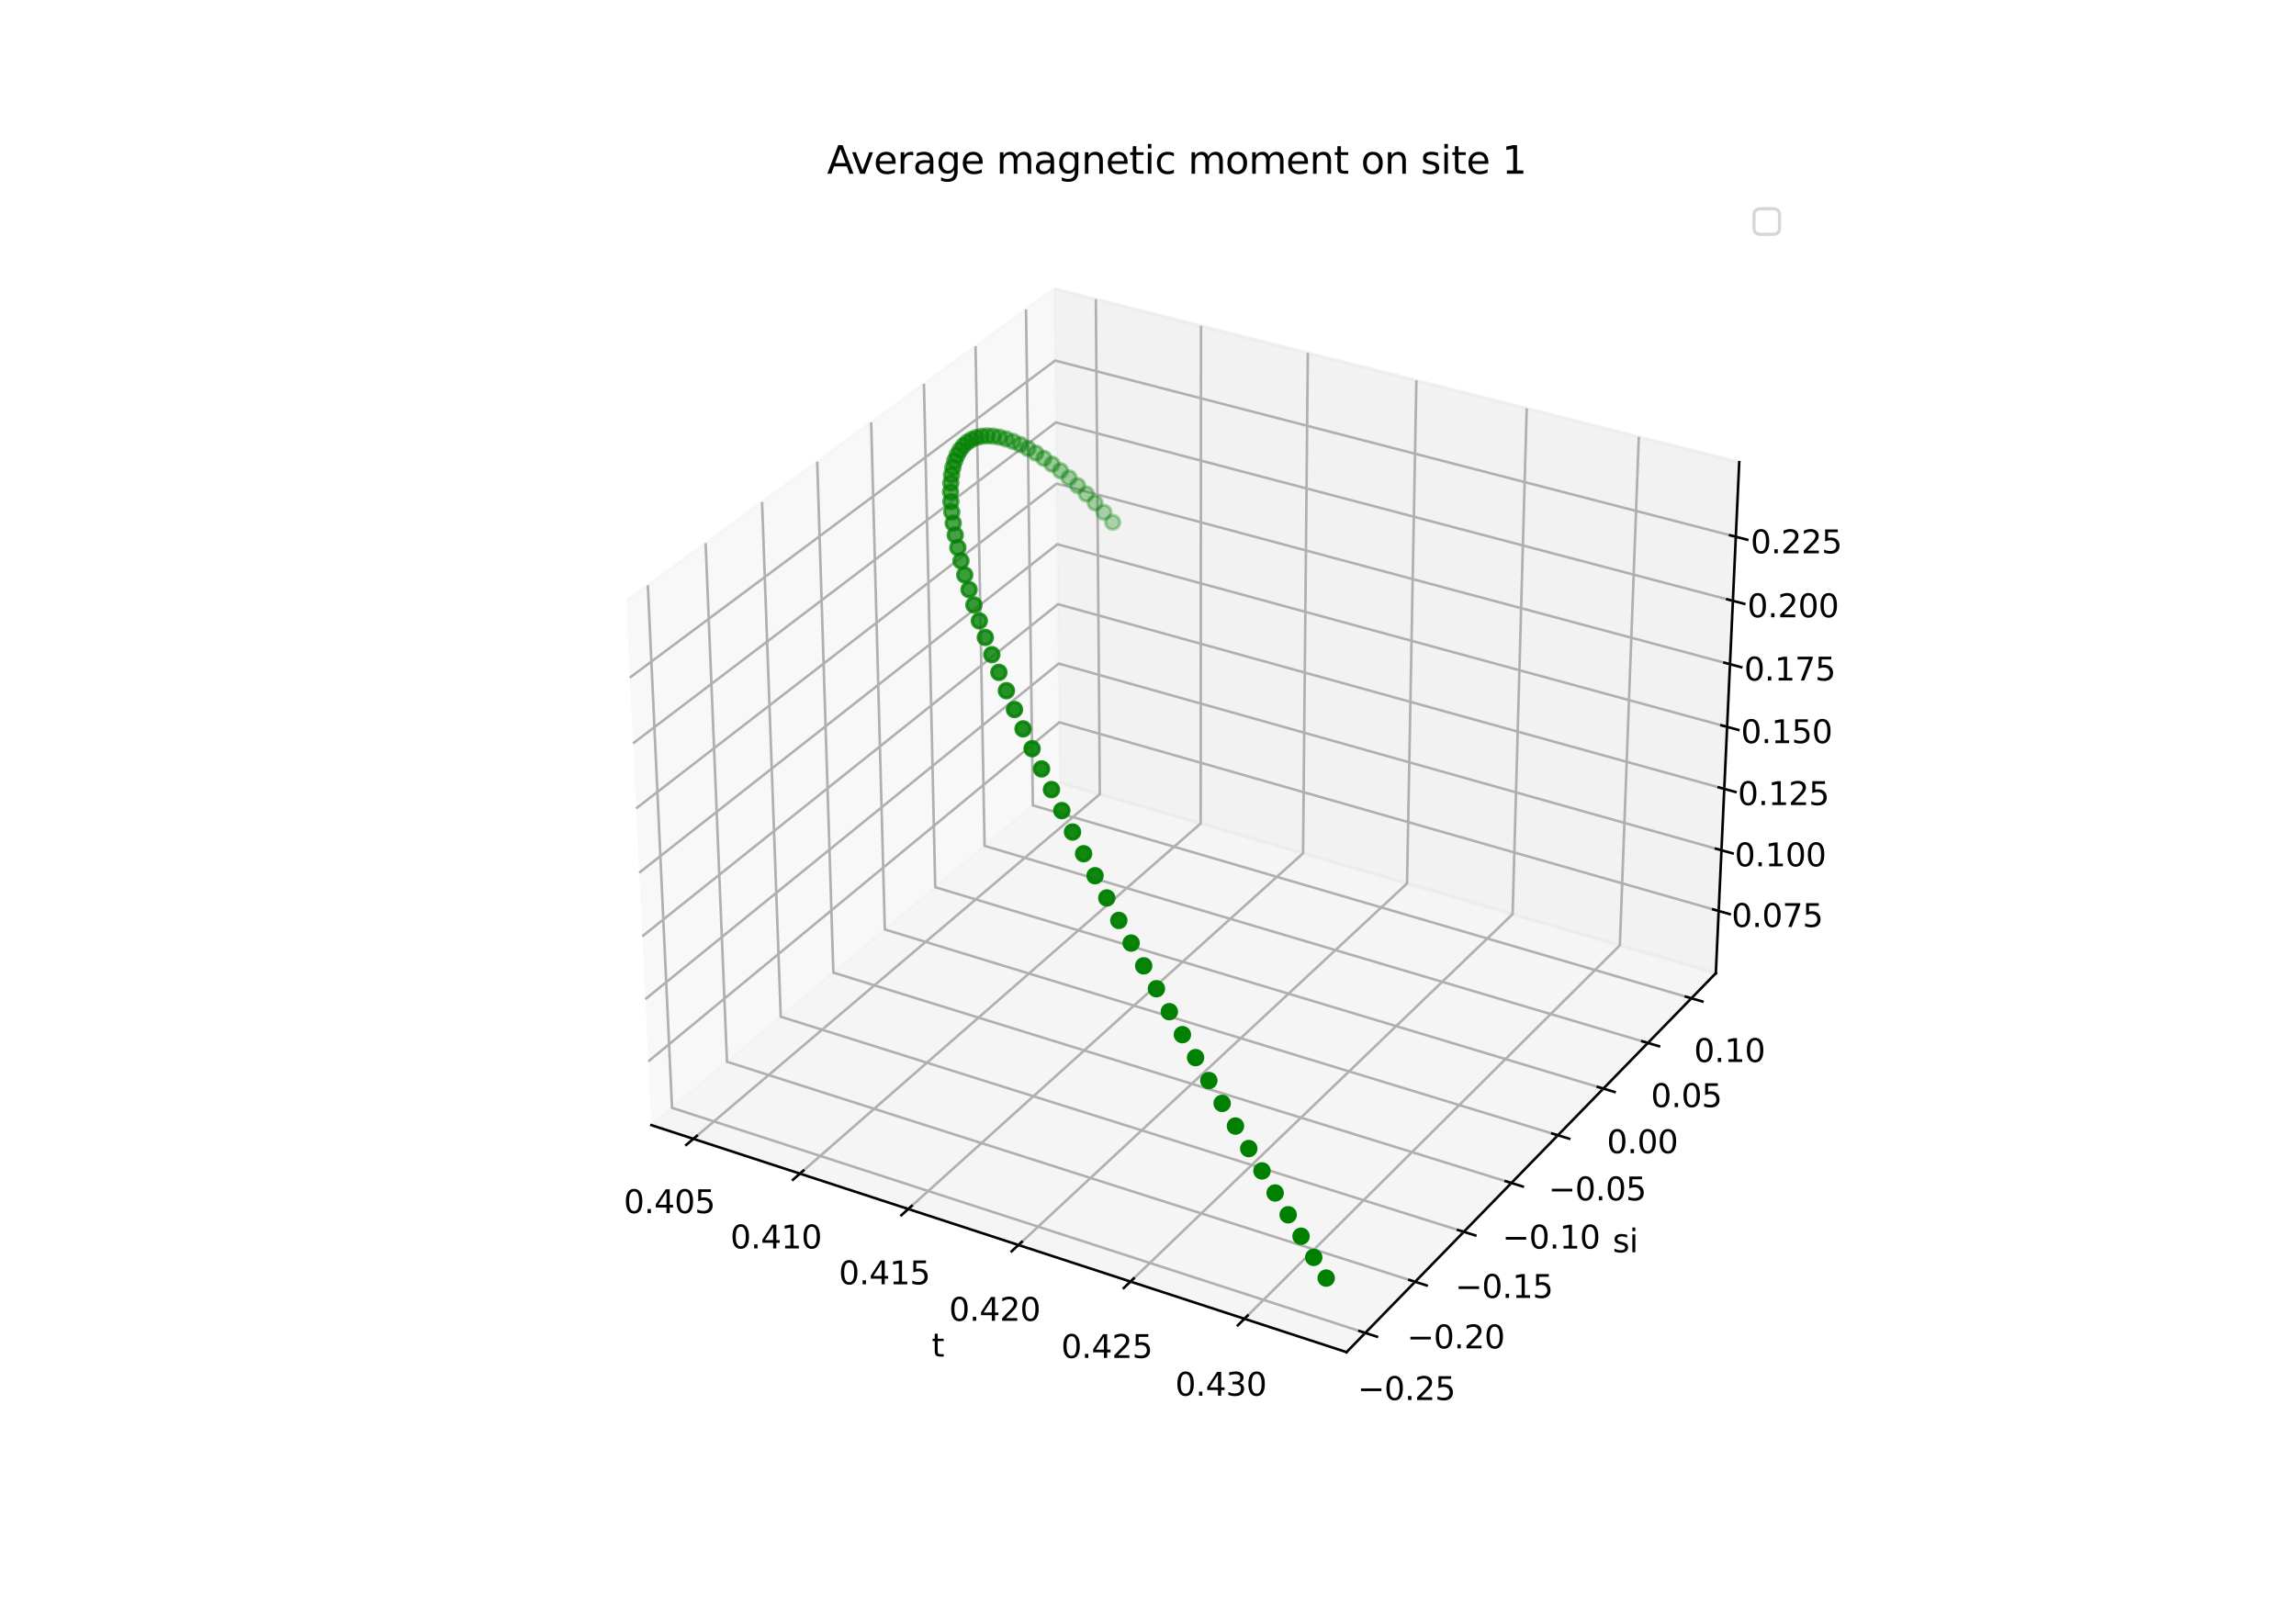 <?xml version="1.0" encoding="utf-8" standalone="no"?>
<!DOCTYPE svg PUBLIC "-//W3C//DTD SVG 1.1//EN"
  "http://www.w3.org/Graphics/SVG/1.1/DTD/svg11.dtd">
<svg xmlns:xlink="http://www.w3.org/1999/xlink" width="720pt" height="504pt" viewBox="0 0 720 504" xmlns="http://www.w3.org/2000/svg" version="1.1">
 <defs>
  <style type="text/css">*{stroke-linejoin: round; stroke-linecap: butt}</style>
 </defs>
 <g id="figure_1">
  <g id="patch_1">
   <path d="M 0 504 
L 720 504 
L 720 0 
L 0 0 
z
" style="fill: #ffffff"/>
  </g>
  <g id="patch_2">
   <path d="M 174.96 448.56 
L 563.04 448.56 
L 563.04 60.48 
L 174.96 60.48 
z
" style="fill: #ffffff"/>
  </g>
  <g id="pane3d_1">
   <g id="patch_3">
    <path d="M 204.263 352.872 
L 332.419 245.448 
L 330.638 90.525 
L 196.348 188.523 
" style="fill: #f2f2f2; opacity: 0.5; stroke: #f2f2f2; stroke-linejoin: miter"/>
   </g>
  </g>
  <g id="pane3d_2">
   <g id="patch_4">
    <path d="M 332.419 245.448 
L 538.065 305.222 
L 545.404 144.961 
L 330.638 90.525 
" style="fill: #e6e6e6; opacity: 0.5; stroke: #e6e6e6; stroke-linejoin: miter"/>
   </g>
  </g>
  <g id="pane3d_3">
   <g id="patch_5">
    <path d="M 204.263 352.872 
L 422.257 424.069 
L 538.065 305.222 
L 332.419 245.448 
" style="fill: #ececec; opacity: 0.5; stroke: #ececec; stroke-linejoin: miter"/>
   </g>
  </g>
  <g id="axis3d_1">
   <g id="line2d_1">
    <path d="M 204.263 352.872 
L 422.257 424.069 
" style="fill: none; stroke: #000000; stroke-width: 0.8; stroke-linecap: square"/>
   </g>
   <g id="text_1">
    <!-- t -->
    <g transform="translate(292.177 425.472) scale(0.1 -0.1)">
     <defs>
      <path id="DejaVuSans-74" d="M 1172 4494 
L 1172 3500 
L 2356 3500 
L 2356 3053 
L 1172 3053 
L 1172 1153 
Q 1172 725 1289 603 
Q 1406 481 1766 481 
L 2356 481 
L 2356 0 
L 1766 0 
Q 1100 0 847 248 
Q 594 497 594 1153 
L 594 3053 
L 172 3053 
L 172 3500 
L 594 3500 
L 594 4494 
L 1172 4494 
z
" transform="scale(0.016)"/>
     </defs>
     <use xlink:href="#DejaVuSans-74"/>
    </g>
   </g>
   <g id="Line3DCollection_1">
    <path d="M 217.433 357.173 
L 344.895 249.075 
L 343.641 93.82 
" style="fill: none; stroke: #b0b0b0; stroke-width: 0.8"/>
    <path d="M 250.849 368.087 
L 376.519 258.267 
L 376.617 102.179 
" style="fill: none; stroke: #b0b0b0; stroke-width: 0.8"/>
    <path d="M 284.823 379.183 
L 408.628 267.599 
L 410.12 110.671 
" style="fill: none; stroke: #b0b0b0; stroke-width: 0.8"/>
    <path d="M 319.369 390.465 
L 441.231 277.076 
L 444.162 119.3 
" style="fill: none; stroke: #b0b0b0; stroke-width: 0.8"/>
    <path d="M 354.5 401.94 
L 474.341 286.699 
L 478.757 128.068 
" style="fill: none; stroke: #b0b0b0; stroke-width: 0.8"/>
    <path d="M 390.234 413.61 
L 507.969 296.474 
L 513.916 136.98 
" style="fill: none; stroke: #b0b0b0; stroke-width: 0.8"/>
   </g>
   <g id="xtick_1">
    <g id="line2d_2">
     <path d="M 218.543 356.232 
L 215.208 359.06 
" style="fill: none; stroke: #000000; stroke-width: 0.8; stroke-linecap: square"/>
    </g>
    <g id="text_2">
     <!-- 0.405 -->
     <g transform="translate(195.598 380.464) scale(0.1 -0.1)">
      <defs>
       <path id="DejaVuSans-30" d="M 2034 4250 
Q 1547 4250 1301 3770 
Q 1056 3291 1056 2328 
Q 1056 1369 1301 889 
Q 1547 409 2034 409 
Q 2525 409 2770 889 
Q 3016 1369 3016 2328 
Q 3016 3291 2770 3770 
Q 2525 4250 2034 4250 
z
M 2034 4750 
Q 2819 4750 3233 4129 
Q 3647 3509 3647 2328 
Q 3647 1150 3233 529 
Q 2819 -91 2034 -91 
Q 1250 -91 836 529 
Q 422 1150 422 2328 
Q 422 3509 836 4129 
Q 1250 4750 2034 4750 
z
" transform="scale(0.016)"/>
       <path id="DejaVuSans-2e" d="M 684 794 
L 1344 794 
L 1344 0 
L 684 0 
L 684 794 
z
" transform="scale(0.016)"/>
       <path id="DejaVuSans-34" d="M 2419 4116 
L 825 1625 
L 2419 1625 
L 2419 4116 
z
M 2253 4666 
L 3047 4666 
L 3047 1625 
L 3713 1625 
L 3713 1100 
L 3047 1100 
L 3047 0 
L 2419 0 
L 2419 1100 
L 313 1100 
L 313 1709 
L 2253 4666 
z
" transform="scale(0.016)"/>
       <path id="DejaVuSans-35" d="M 691 4666 
L 3169 4666 
L 3169 4134 
L 1269 4134 
L 1269 2991 
Q 1406 3038 1543 3061 
Q 1681 3084 1819 3084 
Q 2600 3084 3056 2656 
Q 3513 2228 3513 1497 
Q 3513 744 3044 326 
Q 2575 -91 1722 -91 
Q 1428 -91 1123 -41 
Q 819 9 494 109 
L 494 744 
Q 775 591 1075 516 
Q 1375 441 1709 441 
Q 2250 441 2565 725 
Q 2881 1009 2881 1497 
Q 2881 1984 2565 2268 
Q 2250 2553 1709 2553 
Q 1456 2553 1204 2497 
Q 953 2441 691 2322 
L 691 4666 
z
" transform="scale(0.016)"/>
      </defs>
      <use xlink:href="#DejaVuSans-30"/>
      <use xlink:href="#DejaVuSans-2e" x="63.623"/>
      <use xlink:href="#DejaVuSans-34" x="95.41"/>
      <use xlink:href="#DejaVuSans-30" x="159.033"/>
      <use xlink:href="#DejaVuSans-35" x="222.656"/>
     </g>
    </g>
   </g>
   <g id="xtick_2">
    <g id="line2d_3">
     <path d="M 251.944 367.13 
L 248.654 370.005 
" style="fill: none; stroke: #000000; stroke-width: 0.8; stroke-linecap: square"/>
    </g>
    <g id="text_3">
     <!-- 0.410 -->
     <g transform="translate(229.038 391.536) scale(0.1 -0.1)">
      <defs>
       <path id="DejaVuSans-31" d="M 794 531 
L 1825 531 
L 1825 4091 
L 703 3866 
L 703 4441 
L 1819 4666 
L 2450 4666 
L 2450 531 
L 3481 531 
L 3481 0 
L 794 0 
L 794 531 
z
" transform="scale(0.016)"/>
      </defs>
      <use xlink:href="#DejaVuSans-30"/>
      <use xlink:href="#DejaVuSans-2e" x="63.623"/>
      <use xlink:href="#DejaVuSans-34" x="95.41"/>
      <use xlink:href="#DejaVuSans-31" x="159.033"/>
      <use xlink:href="#DejaVuSans-30" x="222.656"/>
     </g>
    </g>
   </g>
   <g id="xtick_3">
    <g id="line2d_4">
     <path d="M 285.902 378.21 
L 282.659 381.133 
" style="fill: none; stroke: #000000; stroke-width: 0.8; stroke-linecap: square"/>
    </g>
    <g id="text_4">
     <!-- 0.415 -->
     <g transform="translate(263.037 402.793) scale(0.1 -0.1)">
      <use xlink:href="#DejaVuSans-30"/>
      <use xlink:href="#DejaVuSans-2e" x="63.623"/>
      <use xlink:href="#DejaVuSans-34" x="95.41"/>
      <use xlink:href="#DejaVuSans-31" x="159.033"/>
      <use xlink:href="#DejaVuSans-35" x="222.656"/>
     </g>
    </g>
   </g>
   <g id="xtick_4">
    <g id="line2d_5">
     <path d="M 320.432 389.476 
L 317.237 392.449 
" style="fill: none; stroke: #000000; stroke-width: 0.8; stroke-linecap: square"/>
    </g>
    <g id="text_5">
     <!-- 0.420 -->
     <g transform="translate(297.61 414.24) scale(0.1 -0.1)">
      <defs>
       <path id="DejaVuSans-32" d="M 1228 531 
L 3431 531 
L 3431 0 
L 469 0 
L 469 531 
Q 828 903 1448 1529 
Q 2069 2156 2228 2338 
Q 2531 2678 2651 2914 
Q 2772 3150 2772 3378 
Q 2772 3750 2511 3984 
Q 2250 4219 1831 4219 
Q 1534 4219 1204 4116 
Q 875 4013 500 3803 
L 500 4441 
Q 881 4594 1212 4672 
Q 1544 4750 1819 4750 
Q 2544 4750 2975 4387 
Q 3406 4025 3406 3419 
Q 3406 3131 3298 2873 
Q 3191 2616 2906 2266 
Q 2828 2175 2409 1742 
Q 1991 1309 1228 531 
z
" transform="scale(0.016)"/>
      </defs>
      <use xlink:href="#DejaVuSans-30"/>
      <use xlink:href="#DejaVuSans-2e" x="63.623"/>
      <use xlink:href="#DejaVuSans-34" x="95.41"/>
      <use xlink:href="#DejaVuSans-32" x="159.033"/>
      <use xlink:href="#DejaVuSans-30" x="222.656"/>
     </g>
    </g>
   </g>
   <g id="xtick_5">
    <g id="line2d_6">
     <path d="M 355.547 400.933 
L 352.403 403.957 
" style="fill: none; stroke: #000000; stroke-width: 0.8; stroke-linecap: square"/>
    </g>
    <g id="text_6">
     <!-- 0.425 -->
     <g transform="translate(332.771 425.882) scale(0.1 -0.1)">
      <use xlink:href="#DejaVuSans-30"/>
      <use xlink:href="#DejaVuSans-2e" x="63.623"/>
      <use xlink:href="#DejaVuSans-34" x="95.41"/>
      <use xlink:href="#DejaVuSans-32" x="159.033"/>
      <use xlink:href="#DejaVuSans-35" x="222.656"/>
     </g>
    </g>
   </g>
   <g id="xtick_6">
    <g id="line2d_7">
     <path d="M 391.262 412.586 
L 388.171 415.662 
" style="fill: none; stroke: #000000; stroke-width: 0.8; stroke-linecap: square"/>
    </g>
    <g id="text_7">
     <!-- 0.430 -->
     <g transform="translate(368.535 437.724) scale(0.1 -0.1)">
      <defs>
       <path id="DejaVuSans-33" d="M 2597 2516 
Q 3050 2419 3304 2112 
Q 3559 1806 3559 1356 
Q 3559 666 3084 287 
Q 2609 -91 1734 -91 
Q 1441 -91 1130 -33 
Q 819 25 488 141 
L 488 750 
Q 750 597 1062 519 
Q 1375 441 1716 441 
Q 2309 441 2620 675 
Q 2931 909 2931 1356 
Q 2931 1769 2642 2001 
Q 2353 2234 1838 2234 
L 1294 2234 
L 1294 2753 
L 1863 2753 
Q 2328 2753 2575 2939 
Q 2822 3125 2822 3475 
Q 2822 3834 2567 4026 
Q 2313 4219 1838 4219 
Q 1578 4219 1281 4162 
Q 984 4106 628 3988 
L 628 4550 
Q 988 4650 1302 4700 
Q 1616 4750 1894 4750 
Q 2613 4750 3031 4423 
Q 3450 4097 3450 3541 
Q 3450 3153 3228 2886 
Q 3006 2619 2597 2516 
z
" transform="scale(0.016)"/>
      </defs>
      <use xlink:href="#DejaVuSans-30"/>
      <use xlink:href="#DejaVuSans-2e" x="63.623"/>
      <use xlink:href="#DejaVuSans-34" x="95.41"/>
      <use xlink:href="#DejaVuSans-33" x="159.033"/>
      <use xlink:href="#DejaVuSans-30" x="222.656"/>
     </g>
    </g>
   </g>
  </g>
  <g id="axis3d_2">
   <g id="line2d_8">
    <path d="M 538.065 305.222 
L 422.257 424.069 
" style="fill: none; stroke: #000000; stroke-width: 0.8; stroke-linecap: square"/>
   </g>
   <g id="text_8">
    <!-- si -->
    <g transform="translate(505.72 392.744) scale(0.1 -0.1)">
     <defs>
      <path id="DejaVuSans-73" d="M 2834 3397 
L 2834 2853 
Q 2591 2978 2328 3040 
Q 2066 3103 1784 3103 
Q 1356 3103 1142 2972 
Q 928 2841 928 2578 
Q 928 2378 1081 2264 
Q 1234 2150 1697 2047 
L 1894 2003 
Q 2506 1872 2764 1633 
Q 3022 1394 3022 966 
Q 3022 478 2636 193 
Q 2250 -91 1575 -91 
Q 1294 -91 989 -36 
Q 684 19 347 128 
L 347 722 
Q 666 556 975 473 
Q 1284 391 1588 391 
Q 1994 391 2212 530 
Q 2431 669 2431 922 
Q 2431 1156 2273 1281 
Q 2116 1406 1581 1522 
L 1381 1569 
Q 847 1681 609 1914 
Q 372 2147 372 2553 
Q 372 3047 722 3315 
Q 1072 3584 1716 3584 
Q 2034 3584 2315 3537 
Q 2597 3491 2834 3397 
z
" transform="scale(0.016)"/>
      <path id="DejaVuSans-69" d="M 603 3500 
L 1178 3500 
L 1178 0 
L 603 0 
L 603 3500 
z
M 603 4863 
L 1178 4863 
L 1178 4134 
L 603 4134 
L 603 4863 
z
" transform="scale(0.016)"/>
     </defs>
     <use xlink:href="#DejaVuSans-73"/>
     <use xlink:href="#DejaVuSans-69" x="52.1"/>
    </g>
   </g>
   <g id="Line3DCollection_2">
    <path d="M 203.158 183.554 
L 210.738 347.444 
L 428.133 418.039 
" style="fill: none; stroke: #b0b0b0; stroke-width: 0.8"/>
    <path d="M 221.272 170.335 
L 227.975 332.996 
L 443.762 402 
" style="fill: none; stroke: #b0b0b0; stroke-width: 0.8"/>
    <path d="M 238.972 157.418 
L 244.835 318.863 
L 459.031 386.33 
" style="fill: none; stroke: #b0b0b0; stroke-width: 0.8"/>
    <path d="M 256.274 144.792 
L 261.331 305.036 
L 473.953 371.016 
" style="fill: none; stroke: #b0b0b0; stroke-width: 0.8"/>
    <path d="M 273.189 132.448 
L 277.475 291.504 
L 488.54 356.046 
" style="fill: none; stroke: #b0b0b0; stroke-width: 0.8"/>
    <path d="M 289.731 120.377 
L 293.277 278.258 
L 502.803 341.409 
" style="fill: none; stroke: #b0b0b0; stroke-width: 0.8"/>
    <path d="M 305.912 108.568 
L 308.749 265.289 
L 516.753 327.093 
" style="fill: none; stroke: #b0b0b0; stroke-width: 0.8"/>
    <path d="M 321.744 97.015 
L 323.901 252.589 
L 530.399 313.088 
" style="fill: none; stroke: #b0b0b0; stroke-width: 0.8"/>
   </g>
   <g id="xtick_7">
    <g id="line2d_9">
     <path d="M 426.301 417.444 
L 431.802 419.23 
" style="fill: none; stroke: #000000; stroke-width: 0.8; stroke-linecap: square"/>
    </g>
    <g id="text_9">
     <!-- −0.25 -->
     <g transform="translate(425.709 439.08) scale(0.1 -0.1)">
      <defs>
       <path id="DejaVuSans-2212" d="M 678 2272 
L 4684 2272 
L 4684 1741 
L 678 1741 
L 678 2272 
z
" transform="scale(0.016)"/>
      </defs>
      <use xlink:href="#DejaVuSans-2212"/>
      <use xlink:href="#DejaVuSans-30" x="83.789"/>
      <use xlink:href="#DejaVuSans-2e" x="147.412"/>
      <use xlink:href="#DejaVuSans-32" x="179.199"/>
      <use xlink:href="#DejaVuSans-35" x="242.822"/>
     </g>
    </g>
   </g>
   <g id="xtick_8">
    <g id="line2d_10">
     <path d="M 441.944 401.419 
L 447.401 403.164 
" style="fill: none; stroke: #000000; stroke-width: 0.8; stroke-linecap: square"/>
    </g>
    <g id="text_10">
     <!-- −0.20 -->
     <g transform="translate(441.193 422.879) scale(0.1 -0.1)">
      <use xlink:href="#DejaVuSans-2212"/>
      <use xlink:href="#DejaVuSans-30" x="83.789"/>
      <use xlink:href="#DejaVuSans-2e" x="147.412"/>
      <use xlink:href="#DejaVuSans-32" x="179.199"/>
      <use xlink:href="#DejaVuSans-30" x="242.822"/>
     </g>
    </g>
   </g>
   <g id="xtick_9">
    <g id="line2d_11">
     <path d="M 457.228 385.762 
L 462.642 387.468 
" style="fill: none; stroke: #000000; stroke-width: 0.8; stroke-linecap: square"/>
    </g>
    <g id="text_11">
     <!-- −0.15 -->
     <g transform="translate(456.322 407.05) scale(0.1 -0.1)">
      <use xlink:href="#DejaVuSans-2212"/>
      <use xlink:href="#DejaVuSans-30" x="83.789"/>
      <use xlink:href="#DejaVuSans-2e" x="147.412"/>
      <use xlink:href="#DejaVuSans-31" x="179.199"/>
      <use xlink:href="#DejaVuSans-35" x="242.822"/>
     </g>
    </g>
   </g>
   <g id="xtick_10">
    <g id="line2d_12">
     <path d="M 472.164 370.461 
L 477.535 372.128 
" style="fill: none; stroke: #000000; stroke-width: 0.8; stroke-linecap: square"/>
    </g>
    <g id="text_12">
     <!-- −0.10 -->
     <g transform="translate(471.107 391.581) scale(0.1 -0.1)">
      <use xlink:href="#DejaVuSans-2212"/>
      <use xlink:href="#DejaVuSans-30" x="83.789"/>
      <use xlink:href="#DejaVuSans-2e" x="147.412"/>
      <use xlink:href="#DejaVuSans-31" x="179.199"/>
      <use xlink:href="#DejaVuSans-30" x="242.822"/>
     </g>
    </g>
   </g>
   <g id="xtick_11">
    <g id="line2d_13">
     <path d="M 486.765 355.504 
L 492.094 357.133 
" style="fill: none; stroke: #000000; stroke-width: 0.8; stroke-linecap: square"/>
    </g>
    <g id="text_13">
     <!-- −0.05 -->
     <g transform="translate(485.559 376.459) scale(0.1 -0.1)">
      <use xlink:href="#DejaVuSans-2212"/>
      <use xlink:href="#DejaVuSans-30" x="83.789"/>
      <use xlink:href="#DejaVuSans-2e" x="147.412"/>
      <use xlink:href="#DejaVuSans-30" x="179.199"/>
      <use xlink:href="#DejaVuSans-35" x="242.822"/>
     </g>
    </g>
   </g>
   <g id="xtick_12">
    <g id="line2d_14">
     <path d="M 501.042 340.878 
L 506.329 342.472 
" style="fill: none; stroke: #000000; stroke-width: 0.8; stroke-linecap: square"/>
    </g>
    <g id="text_14">
     <!-- 0.00 -->
     <g transform="translate(503.881 361.674) scale(0.1 -0.1)">
      <use xlink:href="#DejaVuSans-30"/>
      <use xlink:href="#DejaVuSans-2e" x="63.623"/>
      <use xlink:href="#DejaVuSans-30" x="95.41"/>
      <use xlink:href="#DejaVuSans-30" x="159.033"/>
     </g>
    </g>
   </g>
   <g id="xtick_13">
    <g id="line2d_15">
     <path d="M 515.006 326.574 
L 520.251 328.133 
" style="fill: none; stroke: #000000; stroke-width: 0.8; stroke-linecap: square"/>
    </g>
    <g id="text_15">
     <!-- 0.05 -->
     <g transform="translate(517.702 347.213) scale(0.1 -0.1)">
      <use xlink:href="#DejaVuSans-30"/>
      <use xlink:href="#DejaVuSans-2e" x="63.623"/>
      <use xlink:href="#DejaVuSans-30" x="95.41"/>
      <use xlink:href="#DejaVuSans-35" x="159.033"/>
     </g>
    </g>
   </g>
   <g id="xtick_14">
    <g id="line2d_16">
     <path d="M 528.666 312.581 
L 533.871 314.105 
" style="fill: none; stroke: #000000; stroke-width: 0.8; stroke-linecap: square"/>
    </g>
    <g id="text_16">
     <!-- 0.10 -->
     <g transform="translate(531.222 333.067) scale(0.1 -0.1)">
      <use xlink:href="#DejaVuSans-30"/>
      <use xlink:href="#DejaVuSans-2e" x="63.623"/>
      <use xlink:href="#DejaVuSans-31" x="95.41"/>
      <use xlink:href="#DejaVuSans-30" x="159.033"/>
     </g>
    </g>
   </g>
  </g>
  <g id="axis3d_3">
   <g id="line2d_17">
    <path d="M 538.065 305.222 
L 545.404 144.961 
" style="fill: none; stroke: #000000; stroke-width: 0.8; stroke-linecap: square"/>
   </g>
   <g id="Line3DCollection_3">
    <path d="M 538.959 285.701 
L 332.202 226.543 
L 203.3 332.883 
" style="fill: none; stroke: #b0b0b0; stroke-width: 0.8"/>
    <path d="M 539.831 266.659 
L 331.99 208.11 
L 202.361 313.376 
" style="fill: none; stroke: #b0b0b0; stroke-width: 0.8"/>
    <path d="M 540.712 247.415 
L 331.776 189.491 
L 201.411 293.654 
" style="fill: none; stroke: #b0b0b0; stroke-width: 0.8"/>
    <path d="M 541.603 227.964 
L 331.56 170.681 
L 200.451 273.712 
" style="fill: none; stroke: #b0b0b0; stroke-width: 0.8"/>
    <path d="M 542.503 208.304 
L 331.341 151.68 
L 199.48 253.548 
" style="fill: none; stroke: #b0b0b0; stroke-width: 0.8"/>
    <path d="M 543.413 188.431 
L 331.12 132.482 
L 198.498 233.157 
" style="fill: none; stroke: #b0b0b0; stroke-width: 0.8"/>
    <path d="M 544.333 168.342 
L 330.897 113.086 
L 197.505 212.535 
" style="fill: none; stroke: #b0b0b0; stroke-width: 0.8"/>
   </g>
   <g id="xtick_15">
    <g id="line2d_18">
     <path d="M 537.223 285.205 
L 542.435 286.696 
" style="fill: none; stroke: #000000; stroke-width: 0.8; stroke-linecap: square"/>
    </g>
    <g id="text_17">
     <!-- 0.075 -->
     <g transform="translate(543.008 290.719) scale(0.1 -0.1)">
      <defs>
       <path id="DejaVuSans-37" d="M 525 4666 
L 3525 4666 
L 3525 4397 
L 1831 0 
L 1172 0 
L 2766 4134 
L 525 4134 
L 525 4666 
z
" transform="scale(0.016)"/>
      </defs>
      <use xlink:href="#DejaVuSans-30"/>
      <use xlink:href="#DejaVuSans-2e" x="63.623"/>
      <use xlink:href="#DejaVuSans-30" x="95.41"/>
      <use xlink:href="#DejaVuSans-37" x="159.033"/>
      <use xlink:href="#DejaVuSans-35" x="222.656"/>
     </g>
    </g>
   </g>
   <g id="xtick_16">
    <g id="line2d_19">
     <path d="M 538.086 266.168 
L 543.326 267.644 
" style="fill: none; stroke: #000000; stroke-width: 0.8; stroke-linecap: square"/>
    </g>
    <g id="text_18">
     <!-- 0.100 -->
     <g transform="translate(543.976 271.702) scale(0.1 -0.1)">
      <use xlink:href="#DejaVuSans-30"/>
      <use xlink:href="#DejaVuSans-2e" x="63.623"/>
      <use xlink:href="#DejaVuSans-31" x="95.41"/>
      <use xlink:href="#DejaVuSans-30" x="159.033"/>
      <use xlink:href="#DejaVuSans-30" x="222.656"/>
     </g>
    </g>
   </g>
   <g id="xtick_17">
    <g id="line2d_20">
     <path d="M 538.957 246.928 
L 544.226 248.389 
" style="fill: none; stroke: #000000; stroke-width: 0.8; stroke-linecap: square"/>
    </g>
    <g id="text_19">
     <!-- 0.125 -->
     <g transform="translate(544.953 252.484) scale(0.1 -0.1)">
      <use xlink:href="#DejaVuSans-30"/>
      <use xlink:href="#DejaVuSans-2e" x="63.623"/>
      <use xlink:href="#DejaVuSans-31" x="95.41"/>
      <use xlink:href="#DejaVuSans-32" x="159.033"/>
      <use xlink:href="#DejaVuSans-35" x="222.656"/>
     </g>
    </g>
   </g>
   <g id="xtick_18">
    <g id="line2d_21">
     <path d="M 539.838 227.483 
L 545.137 228.927 
" style="fill: none; stroke: #000000; stroke-width: 0.8; stroke-linecap: square"/>
    </g>
    <g id="text_20">
     <!-- 0.150 -->
     <g transform="translate(545.941 233.061) scale(0.1 -0.1)">
      <use xlink:href="#DejaVuSans-30"/>
      <use xlink:href="#DejaVuSans-2e" x="63.623"/>
      <use xlink:href="#DejaVuSans-31" x="95.41"/>
      <use xlink:href="#DejaVuSans-35" x="159.033"/>
      <use xlink:href="#DejaVuSans-30" x="222.656"/>
     </g>
    </g>
   </g>
   <g id="xtick_19">
    <g id="line2d_22">
     <path d="M 540.729 207.828 
L 546.057 209.257 
" style="fill: none; stroke: #000000; stroke-width: 0.8; stroke-linecap: square"/>
    </g>
    <g id="text_21">
     <!-- 0.175 -->
     <g transform="translate(546.94 213.429) scale(0.1 -0.1)">
      <use xlink:href="#DejaVuSans-30"/>
      <use xlink:href="#DejaVuSans-2e" x="63.623"/>
      <use xlink:href="#DejaVuSans-31" x="95.41"/>
      <use xlink:href="#DejaVuSans-37" x="159.033"/>
      <use xlink:href="#DejaVuSans-35" x="222.656"/>
     </g>
    </g>
   </g>
   <g id="xtick_20">
    <g id="line2d_23">
     <path d="M 541.629 187.961 
L 546.987 189.373 
" style="fill: none; stroke: #000000; stroke-width: 0.8; stroke-linecap: square"/>
    </g>
    <g id="text_22">
     <!-- 0.200 -->
     <g transform="translate(547.949 193.585) scale(0.1 -0.1)">
      <use xlink:href="#DejaVuSans-30"/>
      <use xlink:href="#DejaVuSans-2e" x="63.623"/>
      <use xlink:href="#DejaVuSans-32" x="95.41"/>
      <use xlink:href="#DejaVuSans-30" x="159.033"/>
      <use xlink:href="#DejaVuSans-30" x="222.656"/>
     </g>
    </g>
   </g>
   <g id="xtick_21">
    <g id="line2d_24">
     <path d="M 542.539 167.878 
L 547.927 169.273 
" style="fill: none; stroke: #000000; stroke-width: 0.8; stroke-linecap: square"/>
    </g>
    <g id="text_23">
     <!-- 0.225 -->
     <g transform="translate(548.969 173.526) scale(0.1 -0.1)">
      <use xlink:href="#DejaVuSans-30"/>
      <use xlink:href="#DejaVuSans-2e" x="63.623"/>
      <use xlink:href="#DejaVuSans-32" x="95.41"/>
      <use xlink:href="#DejaVuSans-32" x="159.033"/>
      <use xlink:href="#DejaVuSans-35" x="222.656"/>
     </g>
    </g>
   </g>
  </g>
  <g id="axes_1">
   <g id="Path3DCollection_1">
    <defs>
     <path id="C0_0_cc90ef8ef4" d="M 0 2.236 
C 0.593 2.236 1.162 2 1.581 1.581 
C 2 1.162 2.236 0.593 2.236 -0 
C 2.236 -0.593 2 -1.162 1.581 -1.581 
C 1.162 -2 0.593 -2.236 0 -2.236 
C -0.593 -2.236 -1.162 -2 -1.581 -1.581 
C -2 -1.162 -2.236 -0.593 -2.236 0 
C -2.236 0.593 -2 1.162 -1.581 1.581 
C -1.162 2 -0.593 2.236 0 2.236 
z
"/>
    </defs>
    <g clip-path="url(#p184096ed47)">
     <use xlink:href="#C0_0_cc90ef8ef4" x="348.917" y="163.809" style="fill: #008000; fill-opacity: 0.3; stroke: #008000; stroke-opacity: 0.3"/>
    </g>
    <g clip-path="url(#p184096ed47)">
     <use xlink:href="#C0_0_cc90ef8ef4" x="346.168" y="160.681" style="fill: #008000; fill-opacity: 0.311; stroke: #008000; stroke-opacity: 0.311"/>
    </g>
    <g clip-path="url(#p184096ed47)">
     <use xlink:href="#C0_0_cc90ef8ef4" x="343.416" y="157.718" style="fill: #008000; fill-opacity: 0.322; stroke: #008000; stroke-opacity: 0.322"/>
    </g>
    <g clip-path="url(#p184096ed47)">
     <use xlink:href="#C0_0_cc90ef8ef4" x="340.669" y="154.926" style="fill: #008000; fill-opacity: 0.333; stroke: #008000; stroke-opacity: 0.333"/>
    </g>
    <g clip-path="url(#p184096ed47)">
     <use xlink:href="#C0_0_cc90ef8ef4" x="337.938" y="152.311" style="fill: #008000; fill-opacity: 0.344; stroke: #008000; stroke-opacity: 0.344"/>
    </g>
    <g clip-path="url(#p184096ed47)">
     <use xlink:href="#C0_0_cc90ef8ef4" x="335.232" y="149.879" style="fill: #008000; fill-opacity: 0.355; stroke: #008000; stroke-opacity: 0.355"/>
    </g>
    <g clip-path="url(#p184096ed47)">
     <use xlink:href="#C0_0_cc90ef8ef4" x="332.558" y="147.637" style="fill: #008000; fill-opacity: 0.367; stroke: #008000; stroke-opacity: 0.367"/>
    </g>
    <g clip-path="url(#p184096ed47)">
     <use xlink:href="#C0_0_cc90ef8ef4" x="329.928" y="145.589" style="fill: #008000; fill-opacity: 0.379; stroke: #008000; stroke-opacity: 0.379"/>
    </g>
    <g clip-path="url(#p184096ed47)">
     <use xlink:href="#C0_0_cc90ef8ef4" x="327.348" y="143.741" style="fill: #008000; fill-opacity: 0.391; stroke: #008000; stroke-opacity: 0.391"/>
    </g>
    <g clip-path="url(#p184096ed47)">
     <use xlink:href="#C0_0_cc90ef8ef4" x="324.829" y="142.097" style="fill: #008000; fill-opacity: 0.403; stroke: #008000; stroke-opacity: 0.403"/>
    </g>
    <g clip-path="url(#p184096ed47)">
     <use xlink:href="#C0_0_cc90ef8ef4" x="322.378" y="140.664" style="fill: #008000; fill-opacity: 0.415; stroke: #008000; stroke-opacity: 0.415"/>
    </g>
    <g clip-path="url(#p184096ed47)">
     <use xlink:href="#C0_0_cc90ef8ef4" x="320.003" y="139.444" style="fill: #008000; fill-opacity: 0.428; stroke: #008000; stroke-opacity: 0.428"/>
    </g>
    <g clip-path="url(#p184096ed47)">
     <use xlink:href="#C0_0_cc90ef8ef4" x="317.713" y="138.443" style="fill: #008000; fill-opacity: 0.441; stroke: #008000; stroke-opacity: 0.441"/>
    </g>
    <g clip-path="url(#p184096ed47)">
     <use xlink:href="#C0_0_cc90ef8ef4" x="315.516" y="137.664" style="fill: #008000; fill-opacity: 0.454; stroke: #008000; stroke-opacity: 0.454"/>
    </g>
    <g clip-path="url(#p184096ed47)">
     <use xlink:href="#C0_0_cc90ef8ef4" x="313.418" y="137.11" style="fill: #008000; fill-opacity: 0.467; stroke: #008000; stroke-opacity: 0.467"/>
    </g>
    <g clip-path="url(#p184096ed47)">
     <use xlink:href="#C0_0_cc90ef8ef4" x="311.428" y="136.786" style="fill: #008000; fill-opacity: 0.48; stroke: #008000; stroke-opacity: 0.48"/>
    </g>
    <g clip-path="url(#p184096ed47)">
     <use xlink:href="#C0_0_cc90ef8ef4" x="309.552" y="136.694" style="fill: #008000; fill-opacity: 0.493; stroke: #008000; stroke-opacity: 0.493"/>
    </g>
    <g clip-path="url(#p184096ed47)">
     <use xlink:href="#C0_0_cc90ef8ef4" x="307.797" y="136.836" style="fill: #008000; fill-opacity: 0.506; stroke: #008000; stroke-opacity: 0.506"/>
    </g>
    <g clip-path="url(#p184096ed47)">
     <use xlink:href="#C0_0_cc90ef8ef4" x="306.17" y="137.215" style="fill: #008000; fill-opacity: 0.52; stroke: #008000; stroke-opacity: 0.52"/>
    </g>
    <g clip-path="url(#p184096ed47)">
     <use xlink:href="#C0_0_cc90ef8ef4" x="304.676" y="137.833" style="fill: #008000; fill-opacity: 0.534; stroke: #008000; stroke-opacity: 0.534"/>
    </g>
    <g clip-path="url(#p184096ed47)">
     <use xlink:href="#C0_0_cc90ef8ef4" x="303.322" y="138.692" style="fill: #008000; fill-opacity: 0.547; stroke: #008000; stroke-opacity: 0.547"/>
    </g>
    <g clip-path="url(#p184096ed47)">
     <use xlink:href="#C0_0_cc90ef8ef4" x="302.112" y="139.792" style="fill: #008000; fill-opacity: 0.561; stroke: #008000; stroke-opacity: 0.561"/>
    </g>
    <g clip-path="url(#p184096ed47)">
     <use xlink:href="#C0_0_cc90ef8ef4" x="301.053" y="141.134" style="fill: #008000; fill-opacity: 0.575; stroke: #008000; stroke-opacity: 0.575"/>
    </g>
    <g clip-path="url(#p184096ed47)">
     <use xlink:href="#C0_0_cc90ef8ef4" x="300.148" y="142.72" style="fill: #008000; fill-opacity: 0.589; stroke: #008000; stroke-opacity: 0.589"/>
    </g>
    <g clip-path="url(#p184096ed47)">
     <use xlink:href="#C0_0_cc90ef8ef4" x="299.402" y="144.548" style="fill: #008000; fill-opacity: 0.603; stroke: #008000; stroke-opacity: 0.603"/>
    </g>
    <g clip-path="url(#p184096ed47)">
     <use xlink:href="#C0_0_cc90ef8ef4" x="298.82" y="146.619" style="fill: #008000; fill-opacity: 0.617; stroke: #008000; stroke-opacity: 0.617"/>
    </g>
    <g clip-path="url(#p184096ed47)">
     <use xlink:href="#C0_0_cc90ef8ef4" x="298.404" y="148.932" style="fill: #008000; fill-opacity: 0.631; stroke: #008000; stroke-opacity: 0.631"/>
    </g>
    <g clip-path="url(#p184096ed47)">
     <use xlink:href="#C0_0_cc90ef8ef4" x="298.158" y="151.486" style="fill: #008000; fill-opacity: 0.645; stroke: #008000; stroke-opacity: 0.645"/>
    </g>
    <g clip-path="url(#p184096ed47)">
     <use xlink:href="#C0_0_cc90ef8ef4" x="298.084" y="154.279" style="fill: #008000; fill-opacity: 0.659; stroke: #008000; stroke-opacity: 0.659"/>
    </g>
    <g clip-path="url(#p184096ed47)">
     <use xlink:href="#C0_0_cc90ef8ef4" x="298.185" y="157.309" style="fill: #008000; fill-opacity: 0.673; stroke: #008000; stroke-opacity: 0.673"/>
    </g>
    <g clip-path="url(#p184096ed47)">
     <use xlink:href="#C0_0_cc90ef8ef4" x="298.462" y="160.574" style="fill: #008000; fill-opacity: 0.687; stroke: #008000; stroke-opacity: 0.687"/>
    </g>
    <g clip-path="url(#p184096ed47)">
     <use xlink:href="#C0_0_cc90ef8ef4" x="298.917" y="164.071" style="fill: #008000; fill-opacity: 0.701; stroke: #008000; stroke-opacity: 0.701"/>
    </g>
    <g clip-path="url(#p184096ed47)">
     <use xlink:href="#C0_0_cc90ef8ef4" x="299.552" y="167.797" style="fill: #008000; fill-opacity: 0.715; stroke: #008000; stroke-opacity: 0.715"/>
    </g>
    <g clip-path="url(#p184096ed47)">
     <use xlink:href="#C0_0_cc90ef8ef4" x="300.365" y="171.748" style="fill: #008000; fill-opacity: 0.729; stroke: #008000; stroke-opacity: 0.729"/>
    </g>
    <g clip-path="url(#p184096ed47)">
     <use xlink:href="#C0_0_cc90ef8ef4" x="301.359" y="175.92" style="fill: #008000; fill-opacity: 0.742; stroke: #008000; stroke-opacity: 0.742"/>
    </g>
    <g clip-path="url(#p184096ed47)">
     <use xlink:href="#C0_0_cc90ef8ef4" x="302.53" y="180.308" style="fill: #008000; fill-opacity: 0.756; stroke: #008000; stroke-opacity: 0.756"/>
    </g>
    <g clip-path="url(#p184096ed47)">
     <use xlink:href="#C0_0_cc90ef8ef4" x="303.881" y="184.909" style="fill: #008000; fill-opacity: 0.769; stroke: #008000; stroke-opacity: 0.769"/>
    </g>
    <g clip-path="url(#p184096ed47)">
     <use xlink:href="#C0_0_cc90ef8ef4" x="305.407" y="189.715" style="fill: #008000; fill-opacity: 0.782; stroke: #008000; stroke-opacity: 0.782"/>
    </g>
    <g clip-path="url(#p184096ed47)">
     <use xlink:href="#C0_0_cc90ef8ef4" x="307.108" y="194.722" style="fill: #008000; fill-opacity: 0.795; stroke: #008000; stroke-opacity: 0.795"/>
    </g>
    <g clip-path="url(#p184096ed47)">
     <use xlink:href="#C0_0_cc90ef8ef4" x="308.982" y="199.922" style="fill: #008000; fill-opacity: 0.808; stroke: #008000; stroke-opacity: 0.808"/>
    </g>
    <g clip-path="url(#p184096ed47)">
     <use xlink:href="#C0_0_cc90ef8ef4" x="311.025" y="205.311" style="fill: #008000; fill-opacity: 0.82; stroke: #008000; stroke-opacity: 0.82"/>
    </g>
    <g clip-path="url(#p184096ed47)">
     <use xlink:href="#C0_0_cc90ef8ef4" x="313.234" y="210.879" style="fill: #008000; fill-opacity: 0.832; stroke: #008000; stroke-opacity: 0.832"/>
    </g>
    <g clip-path="url(#p184096ed47)">
     <use xlink:href="#C0_0_cc90ef8ef4" x="315.605" y="216.621" style="fill: #008000; fill-opacity: 0.844; stroke: #008000; stroke-opacity: 0.844"/>
    </g>
    <g clip-path="url(#p184096ed47)">
     <use xlink:href="#C0_0_cc90ef8ef4" x="318.134" y="222.527" style="fill: #008000; fill-opacity: 0.856; stroke: #008000; stroke-opacity: 0.856"/>
    </g>
    <g clip-path="url(#p184096ed47)">
     <use xlink:href="#C0_0_cc90ef8ef4" x="320.817" y="228.591" style="fill: #008000; fill-opacity: 0.867; stroke: #008000; stroke-opacity: 0.867"/>
    </g>
    <g clip-path="url(#p184096ed47)">
     <use xlink:href="#C0_0_cc90ef8ef4" x="323.648" y="234.802" style="fill: #008000; fill-opacity: 0.878; stroke: #008000; stroke-opacity: 0.878"/>
    </g>
    <g clip-path="url(#p184096ed47)">
     <use xlink:href="#C0_0_cc90ef8ef4" x="326.62" y="241.153" style="fill: #008000; fill-opacity: 0.889; stroke: #008000; stroke-opacity: 0.889"/>
    </g>
    <g clip-path="url(#p184096ed47)">
     <use xlink:href="#C0_0_cc90ef8ef4" x="329.73" y="247.633" style="fill: #008000; fill-opacity: 0.899; stroke: #008000; stroke-opacity: 0.899"/>
    </g>
    <g clip-path="url(#p184096ed47)">
     <use xlink:href="#C0_0_cc90ef8ef4" x="332.968" y="254.233" style="fill: #008000; fill-opacity: 0.909; stroke: #008000; stroke-opacity: 0.909"/>
    </g>
    <g clip-path="url(#p184096ed47)">
     <use xlink:href="#C0_0_cc90ef8ef4" x="336.33" y="260.943" style="fill: #008000; fill-opacity: 0.919; stroke: #008000; stroke-opacity: 0.919"/>
    </g>
    <g clip-path="url(#p184096ed47)">
     <use xlink:href="#C0_0_cc90ef8ef4" x="339.808" y="267.753" style="fill: #008000; fill-opacity: 0.928; stroke: #008000; stroke-opacity: 0.928"/>
    </g>
    <g clip-path="url(#p184096ed47)">
     <use xlink:href="#C0_0_cc90ef8ef4" x="343.393" y="274.652" style="fill: #008000; fill-opacity: 0.936; stroke: #008000; stroke-opacity: 0.936"/>
    </g>
    <g clip-path="url(#p184096ed47)">
     <use xlink:href="#C0_0_cc90ef8ef4" x="347.078" y="281.629" style="fill: #008000; fill-opacity: 0.945; stroke: #008000; stroke-opacity: 0.945"/>
    </g>
    <g clip-path="url(#p184096ed47)">
     <use xlink:href="#C0_0_cc90ef8ef4" x="350.854" y="288.673" style="fill: #008000; fill-opacity: 0.952; stroke: #008000; stroke-opacity: 0.952"/>
    </g>
    <g clip-path="url(#p184096ed47)">
     <use xlink:href="#C0_0_cc90ef8ef4" x="354.713" y="295.773" style="fill: #008000; fill-opacity: 0.959; stroke: #008000; stroke-opacity: 0.959"/>
    </g>
    <g clip-path="url(#p184096ed47)">
     <use xlink:href="#C0_0_cc90ef8ef4" x="358.646" y="302.917" style="fill: #008000; fill-opacity: 0.966; stroke: #008000; stroke-opacity: 0.966"/>
    </g>
    <g clip-path="url(#p184096ed47)">
     <use xlink:href="#C0_0_cc90ef8ef4" x="362.643" y="310.093" style="fill: #008000; fill-opacity: 0.972; stroke: #008000; stroke-opacity: 0.972"/>
    </g>
    <g clip-path="url(#p184096ed47)">
     <use xlink:href="#C0_0_cc90ef8ef4" x="366.694" y="317.29" style="fill: #008000; fill-opacity: 0.977; stroke: #008000; stroke-opacity: 0.977"/>
    </g>
    <g clip-path="url(#p184096ed47)">
     <use xlink:href="#C0_0_cc90ef8ef4" x="370.791" y="324.495" style="fill: #008000; fill-opacity: 0.982; stroke: #008000; stroke-opacity: 0.982"/>
    </g>
    <g clip-path="url(#p184096ed47)">
     <use xlink:href="#C0_0_cc90ef8ef4" x="374.923" y="331.697" style="fill: #008000; fill-opacity: 0.987; stroke: #008000; stroke-opacity: 0.987"/>
    </g>
    <g clip-path="url(#p184096ed47)">
     <use xlink:href="#C0_0_cc90ef8ef4" x="379.079" y="338.883" style="fill: #008000; fill-opacity: 0.991; stroke: #008000; stroke-opacity: 0.991"/>
    </g>
    <g clip-path="url(#p184096ed47)">
     <use xlink:href="#C0_0_cc90ef8ef4" x="383.25" y="346.041" style="fill: #008000; fill-opacity: 0.994; stroke: #008000; stroke-opacity: 0.994"/>
    </g>
    <g clip-path="url(#p184096ed47)">
     <use xlink:href="#C0_0_cc90ef8ef4" x="415.879" y="400.848" style="fill: #008000; fill-opacity: 0.996; stroke: #008000; stroke-opacity: 0.996"/>
    </g>
    <g clip-path="url(#p184096ed47)">
     <use xlink:href="#C0_0_cc90ef8ef4" x="387.425" y="353.159" style="fill: #008000; fill-opacity: 0.996; stroke: #008000; stroke-opacity: 0.996"/>
    </g>
    <g clip-path="url(#p184096ed47)">
     <use xlink:href="#C0_0_cc90ef8ef4" x="411.97" y="394.347" style="fill: #008000; fill-opacity: 0.998; stroke: #008000; stroke-opacity: 0.998"/>
    </g>
    <g clip-path="url(#p184096ed47)">
     <use xlink:href="#C0_0_cc90ef8ef4" x="391.594" y="360.224" style="fill: #008000; fill-opacity: 0.998; stroke: #008000; stroke-opacity: 0.998"/>
    </g>
    <g clip-path="url(#p184096ed47)">
     <use xlink:href="#C0_0_cc90ef8ef4" x="407.992" y="387.723" style="fill: #008000; fill-opacity: 0.999; stroke: #008000; stroke-opacity: 0.999"/>
    </g>
    <g clip-path="url(#p184096ed47)">
     <use xlink:href="#C0_0_cc90ef8ef4" x="395.745" y="367.226" style="fill: #008000; fill-opacity: 0.999; stroke: #008000; stroke-opacity: 0.999"/>
    </g>
    <g clip-path="url(#p184096ed47)">
     <use xlink:href="#C0_0_cc90ef8ef4" x="403.955" y="380.987" style="fill: #008000; fill-opacity: 1; stroke: #008000; stroke-opacity: 1"/>
    </g>
    <g clip-path="url(#p184096ed47)">
     <use xlink:href="#C0_0_cc90ef8ef4" x="399.869" y="374.15" style="fill: #008000; stroke: #008000"/>
    </g>
   </g>
   <g id="text_24">
    <!-- Average magnetic moment on site 1 -->
    <g transform="translate(259.349 54.48) scale(0.12 -0.12)">
     <defs>
      <path id="DejaVuSans-41" d="M 2188 4044 
L 1331 1722 
L 3047 1722 
L 2188 4044 
z
M 1831 4666 
L 2547 4666 
L 4325 0 
L 3669 0 
L 3244 1197 
L 1141 1197 
L 716 0 
L 50 0 
L 1831 4666 
z
" transform="scale(0.016)"/>
      <path id="DejaVuSans-76" d="M 191 3500 
L 800 3500 
L 1894 563 
L 2988 3500 
L 3597 3500 
L 2284 0 
L 1503 0 
L 191 3500 
z
" transform="scale(0.016)"/>
      <path id="DejaVuSans-65" d="M 3597 1894 
L 3597 1613 
L 953 1613 
Q 991 1019 1311 708 
Q 1631 397 2203 397 
Q 2534 397 2845 478 
Q 3156 559 3463 722 
L 3463 178 
Q 3153 47 2828 -22 
Q 2503 -91 2169 -91 
Q 1331 -91 842 396 
Q 353 884 353 1716 
Q 353 2575 817 3079 
Q 1281 3584 2069 3584 
Q 2775 3584 3186 3129 
Q 3597 2675 3597 1894 
z
M 3022 2063 
Q 3016 2534 2758 2815 
Q 2500 3097 2075 3097 
Q 1594 3097 1305 2825 
Q 1016 2553 972 2059 
L 3022 2063 
z
" transform="scale(0.016)"/>
      <path id="DejaVuSans-72" d="M 2631 2963 
Q 2534 3019 2420 3045 
Q 2306 3072 2169 3072 
Q 1681 3072 1420 2755 
Q 1159 2438 1159 1844 
L 1159 0 
L 581 0 
L 581 3500 
L 1159 3500 
L 1159 2956 
Q 1341 3275 1631 3429 
Q 1922 3584 2338 3584 
Q 2397 3584 2469 3576 
Q 2541 3569 2628 3553 
L 2631 2963 
z
" transform="scale(0.016)"/>
      <path id="DejaVuSans-61" d="M 2194 1759 
Q 1497 1759 1228 1600 
Q 959 1441 959 1056 
Q 959 750 1161 570 
Q 1363 391 1709 391 
Q 2188 391 2477 730 
Q 2766 1069 2766 1631 
L 2766 1759 
L 2194 1759 
z
M 3341 1997 
L 3341 0 
L 2766 0 
L 2766 531 
Q 2569 213 2275 61 
Q 1981 -91 1556 -91 
Q 1019 -91 701 211 
Q 384 513 384 1019 
Q 384 1609 779 1909 
Q 1175 2209 1959 2209 
L 2766 2209 
L 2766 2266 
Q 2766 2663 2505 2880 
Q 2244 3097 1772 3097 
Q 1472 3097 1187 3025 
Q 903 2953 641 2809 
L 641 3341 
Q 956 3463 1253 3523 
Q 1550 3584 1831 3584 
Q 2591 3584 2966 3190 
Q 3341 2797 3341 1997 
z
" transform="scale(0.016)"/>
      <path id="DejaVuSans-67" d="M 2906 1791 
Q 2906 2416 2648 2759 
Q 2391 3103 1925 3103 
Q 1463 3103 1205 2759 
Q 947 2416 947 1791 
Q 947 1169 1205 825 
Q 1463 481 1925 481 
Q 2391 481 2648 825 
Q 2906 1169 2906 1791 
z
M 3481 434 
Q 3481 -459 3084 -895 
Q 2688 -1331 1869 -1331 
Q 1566 -1331 1297 -1286 
Q 1028 -1241 775 -1147 
L 775 -588 
Q 1028 -725 1275 -790 
Q 1522 -856 1778 -856 
Q 2344 -856 2625 -561 
Q 2906 -266 2906 331 
L 2906 616 
Q 2728 306 2450 153 
Q 2172 0 1784 0 
Q 1141 0 747 490 
Q 353 981 353 1791 
Q 353 2603 747 3093 
Q 1141 3584 1784 3584 
Q 2172 3584 2450 3431 
Q 2728 3278 2906 2969 
L 2906 3500 
L 3481 3500 
L 3481 434 
z
" transform="scale(0.016)"/>
      <path id="DejaVuSans-20" transform="scale(0.016)"/>
      <path id="DejaVuSans-6d" d="M 3328 2828 
Q 3544 3216 3844 3400 
Q 4144 3584 4550 3584 
Q 5097 3584 5394 3201 
Q 5691 2819 5691 2113 
L 5691 0 
L 5113 0 
L 5113 2094 
Q 5113 2597 4934 2840 
Q 4756 3084 4391 3084 
Q 3944 3084 3684 2787 
Q 3425 2491 3425 1978 
L 3425 0 
L 2847 0 
L 2847 2094 
Q 2847 2600 2669 2842 
Q 2491 3084 2119 3084 
Q 1678 3084 1418 2786 
Q 1159 2488 1159 1978 
L 1159 0 
L 581 0 
L 581 3500 
L 1159 3500 
L 1159 2956 
Q 1356 3278 1631 3431 
Q 1906 3584 2284 3584 
Q 2666 3584 2933 3390 
Q 3200 3197 3328 2828 
z
" transform="scale(0.016)"/>
      <path id="DejaVuSans-6e" d="M 3513 2113 
L 3513 0 
L 2938 0 
L 2938 2094 
Q 2938 2591 2744 2837 
Q 2550 3084 2163 3084 
Q 1697 3084 1428 2787 
Q 1159 2491 1159 1978 
L 1159 0 
L 581 0 
L 581 3500 
L 1159 3500 
L 1159 2956 
Q 1366 3272 1645 3428 
Q 1925 3584 2291 3584 
Q 2894 3584 3203 3211 
Q 3513 2838 3513 2113 
z
" transform="scale(0.016)"/>
      <path id="DejaVuSans-63" d="M 3122 3366 
L 3122 2828 
Q 2878 2963 2633 3030 
Q 2388 3097 2138 3097 
Q 1578 3097 1268 2742 
Q 959 2388 959 1747 
Q 959 1106 1268 751 
Q 1578 397 2138 397 
Q 2388 397 2633 464 
Q 2878 531 3122 666 
L 3122 134 
Q 2881 22 2623 -34 
Q 2366 -91 2075 -91 
Q 1284 -91 818 406 
Q 353 903 353 1747 
Q 353 2603 823 3093 
Q 1294 3584 2113 3584 
Q 2378 3584 2631 3529 
Q 2884 3475 3122 3366 
z
" transform="scale(0.016)"/>
      <path id="DejaVuSans-6f" d="M 1959 3097 
Q 1497 3097 1228 2736 
Q 959 2375 959 1747 
Q 959 1119 1226 758 
Q 1494 397 1959 397 
Q 2419 397 2687 759 
Q 2956 1122 2956 1747 
Q 2956 2369 2687 2733 
Q 2419 3097 1959 3097 
z
M 1959 3584 
Q 2709 3584 3137 3096 
Q 3566 2609 3566 1747 
Q 3566 888 3137 398 
Q 2709 -91 1959 -91 
Q 1206 -91 779 398 
Q 353 888 353 1747 
Q 353 2609 779 3096 
Q 1206 3584 1959 3584 
z
" transform="scale(0.016)"/>
     </defs>
     <use xlink:href="#DejaVuSans-41"/>
     <use xlink:href="#DejaVuSans-76" x="62.533"/>
     <use xlink:href="#DejaVuSans-65" x="121.713"/>
     <use xlink:href="#DejaVuSans-72" x="183.236"/>
     <use xlink:href="#DejaVuSans-61" x="224.35"/>
     <use xlink:href="#DejaVuSans-67" x="285.629"/>
     <use xlink:href="#DejaVuSans-65" x="349.105"/>
     <use xlink:href="#DejaVuSans-20" x="410.629"/>
     <use xlink:href="#DejaVuSans-6d" x="442.416"/>
     <use xlink:href="#DejaVuSans-61" x="539.828"/>
     <use xlink:href="#DejaVuSans-67" x="601.107"/>
     <use xlink:href="#DejaVuSans-6e" x="664.584"/>
     <use xlink:href="#DejaVuSans-65" x="727.963"/>
     <use xlink:href="#DejaVuSans-74" x="789.486"/>
     <use xlink:href="#DejaVuSans-69" x="828.695"/>
     <use xlink:href="#DejaVuSans-63" x="856.479"/>
     <use xlink:href="#DejaVuSans-20" x="911.459"/>
     <use xlink:href="#DejaVuSans-6d" x="943.246"/>
     <use xlink:href="#DejaVuSans-6f" x="1040.658"/>
     <use xlink:href="#DejaVuSans-6d" x="1101.84"/>
     <use xlink:href="#DejaVuSans-65" x="1199.252"/>
     <use xlink:href="#DejaVuSans-6e" x="1260.775"/>
     <use xlink:href="#DejaVuSans-74" x="1324.154"/>
     <use xlink:href="#DejaVuSans-20" x="1363.363"/>
     <use xlink:href="#DejaVuSans-6f" x="1395.15"/>
     <use xlink:href="#DejaVuSans-6e" x="1456.332"/>
     <use xlink:href="#DejaVuSans-20" x="1519.711"/>
     <use xlink:href="#DejaVuSans-73" x="1551.498"/>
     <use xlink:href="#DejaVuSans-69" x="1603.598"/>
     <use xlink:href="#DejaVuSans-74" x="1631.381"/>
     <use xlink:href="#DejaVuSans-65" x="1670.59"/>
     <use xlink:href="#DejaVuSans-20" x="1732.113"/>
     <use xlink:href="#DejaVuSans-31" x="1763.9"/>
    </g>
   </g>
   <g id="legend_1">
    <g id="patch_6">
     <path d="M 552.04 73.48 
L 556.04 73.48 
Q 558.04 73.48 558.04 71.48 
L 558.04 67.48 
Q 558.04 65.48 556.04 65.48 
L 552.04 65.48 
Q 550.04 65.48 550.04 67.48 
L 550.04 71.48 
Q 550.04 73.48 552.04 73.48 
z
" style="fill: #ffffff; opacity: 0.8; stroke: #cccccc; stroke-linejoin: miter"/>
    </g>
   </g>
  </g>
 </g>
 <defs>
  <clipPath id="p184096ed47">
   <rect x="174.96" y="60.48" width="388.08" height="388.08"/>
  </clipPath>
 </defs>
</svg>
